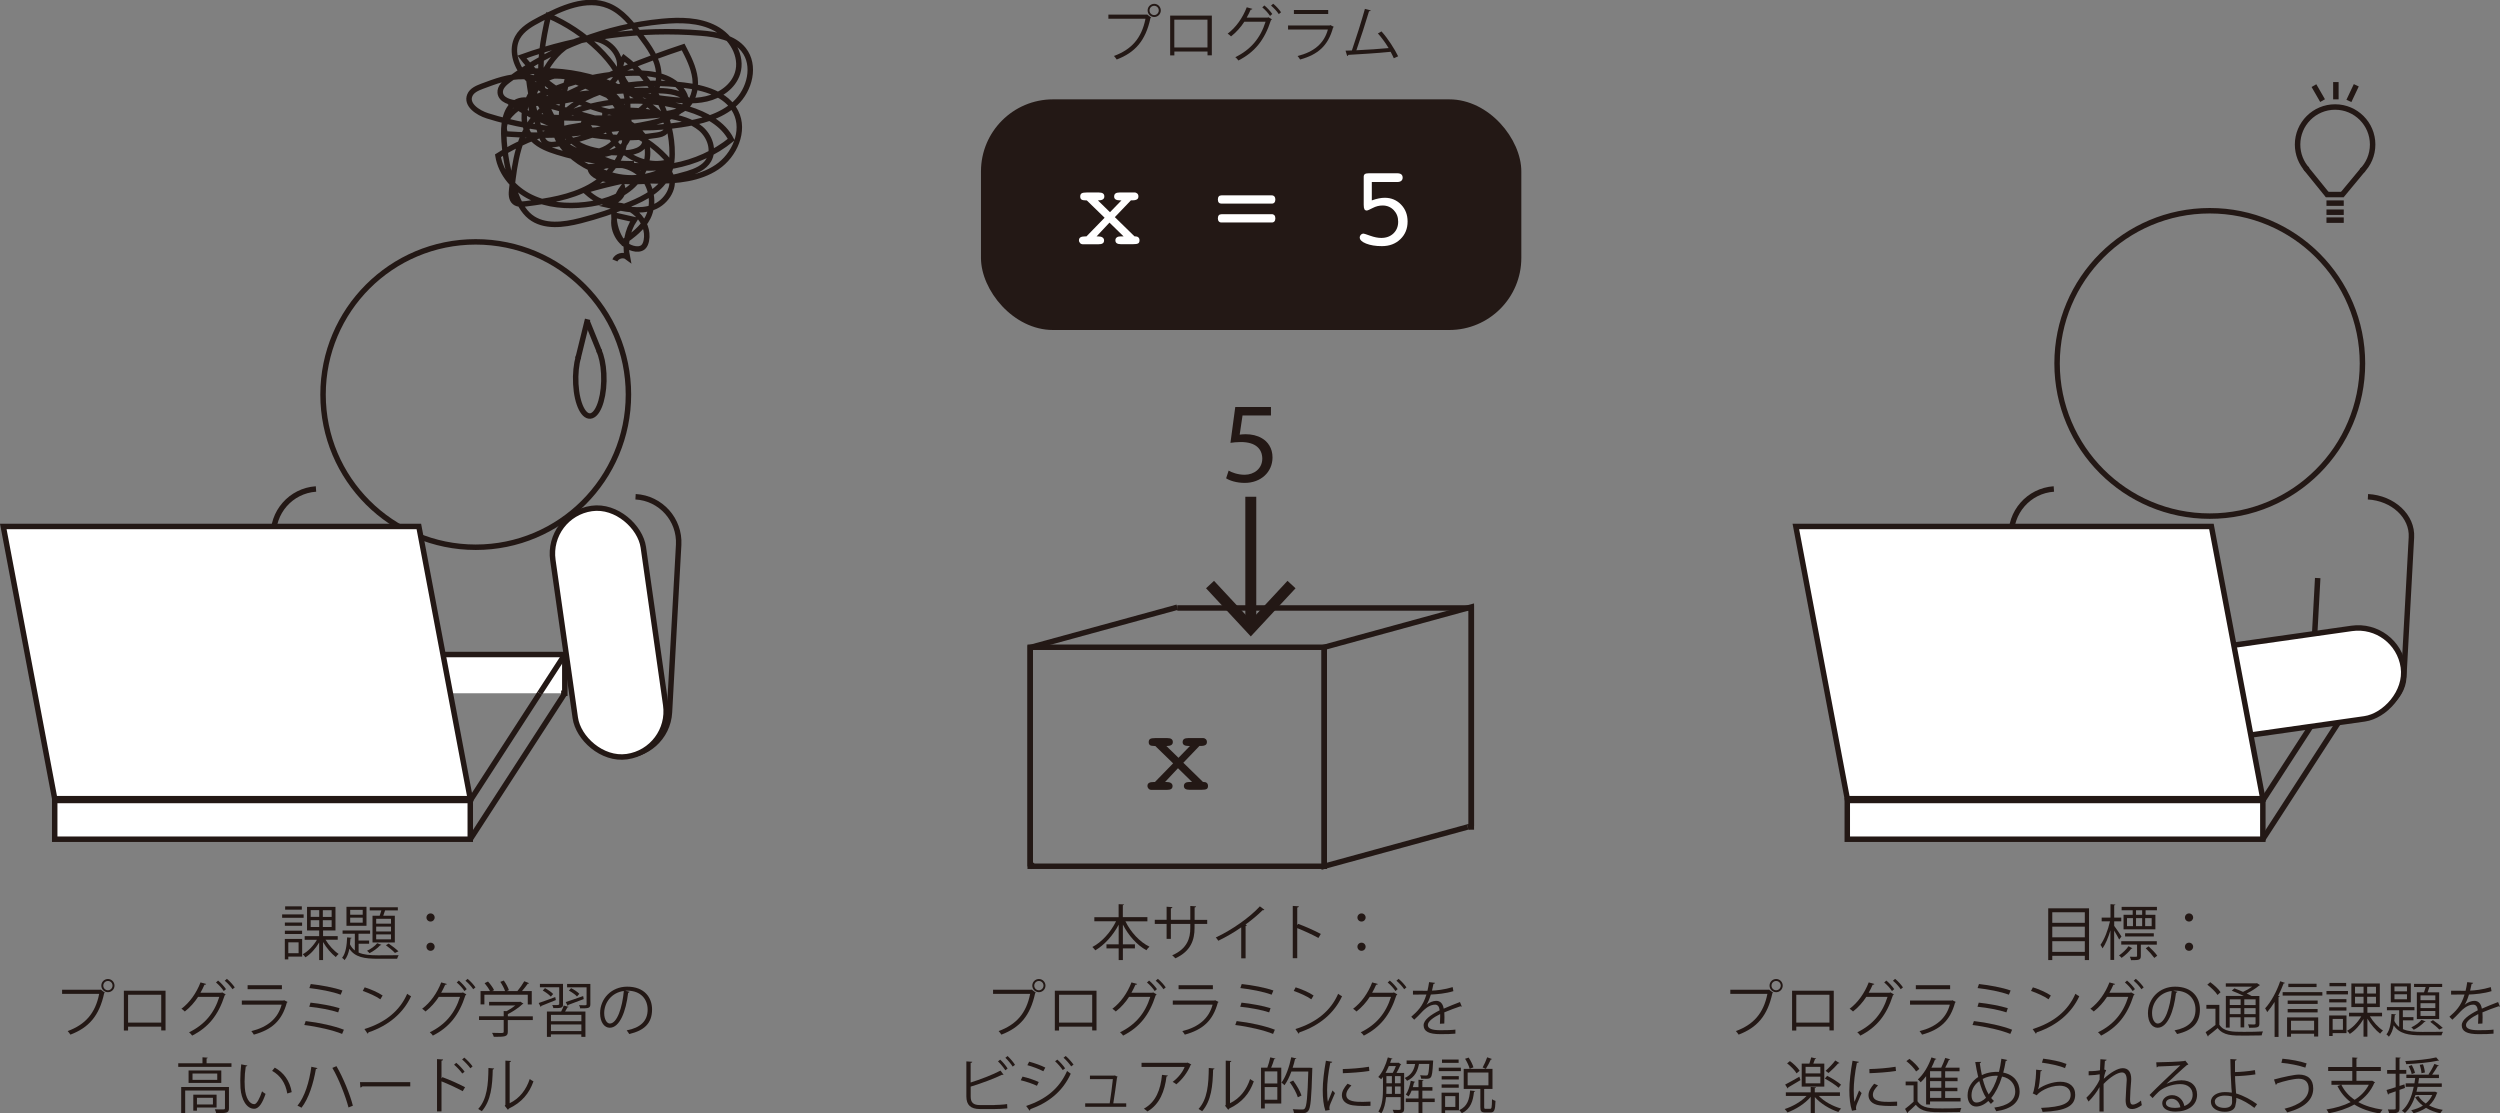 <?xml version="1.0" encoding="UTF-8"?>
<svg id="_レイヤー_2" data-name="レイヤー 2" xmlns="http://www.w3.org/2000/svg" viewBox="0 0 456.97 203.53">
  <rect x="0" y="0" width="456.97" height="203.53" fill="#808080" stroke="none"/>
  <defs>
    <style>
      .cls-1, .cls-2, .cls-3 {
        stroke: #231815;
        stroke-miterlimit: 10;
      }

      .cls-1, .cls-3 {
        fill: none;
      }

      .cls-4 {
        fill: #231815;
      }

      .cls-2, .cls-5 {
        fill: #fff;
      }

      .cls-3 {
        stroke-width: 2px;
      }
    </style>
  </defs>
  <g id="_レイヤー_1-2" data-name="レイヤー 1">
    <g>
      <rect class="cls-4" x="179.31" y="18.16" width="98.77" height="42.16" rx="13.17" ry="13.17"/>
      <g>
        <circle class="cls-1" cx="403.92" cy="66.43" r="27.91"/>
        <path class="cls-1" d="M421.74,31.02c-1.1-1.22-1.77-2.83-1.77-4.6,0-3.79,3.07-6.86,6.86-6.86s6.86,3.07,6.86,6.86c0,1.9-.77,3.61-2.01,4.85"/>
        <path class="cls-1" d="M432.83,90.8h0c4.6.25,8.17,3.58,7.95,7.43l-1.4,25.61c-.21,3.85-4.11,6.77-8.72,6.51h0c-4.6-.25-8.17-3.58-7.95-7.43l.94-17.26"/>
        <path class="cls-1" d="M375.42,89.38h0c-4.6.31-8.08,4.29-7.77,8.89l2.05,30.6c.31,4.6,4.29,8.08,8.89,7.77h0c4.6-.31,8.08-4.29,7.77-8.89l-1.38-20.63"/>
        <rect class="cls-2" x="337.66" y="146.32" width="75.96" height="7.08"/>
        <line class="cls-1" x1="415.31" y1="126.72" x2="419.9" y2="119.64"/>
        <line class="cls-1" x1="413.62" y1="146.32" x2="426.31" y2="126.72"/>
        <line class="cls-1" x1="413.62" y1="153.4" x2="430.9" y2="126.72"/>
        <rect class="cls-2" x="408.26" y="102.27" width="16.7" height="45.82" rx="8.35" ry="8.35" transform="translate(351.32 555.26) rotate(-98.09)"/>
        <polygon class="cls-2" points="413.62 145.99 337.66 145.99 328.26 96.23 404.22 96.23 413.62 145.99"/>
        <line class="cls-1" x1="421.42" y1="30.67" x2="425.51" y2="35.72"/>
        <line class="cls-1" x1="425.13" y1="35.56" x2="428.41" y2="35.56"/>
        <line class="cls-1" x1="425.25" y1="37.13" x2="428.41" y2="37.13"/>
        <line class="cls-1" x1="425.25" y1="38.79" x2="428.41" y2="38.79"/>
        <line class="cls-1" x1="425.25" y1="40.24" x2="428.41" y2="40.24"/>
        <line class="cls-1" x1="430.7" y1="15.59" x2="429.35" y2="18.45"/>
        <line class="cls-1" x1="426.97" y1="15" x2="426.97" y2="18.16"/>
        <line class="cls-1" x1="422.96" y1="15.65" x2="424.54" y2="18.39"/>
        <line class="cls-1" x1="428.02" y1="35.72" x2="432.01" y2="30.91"/>
      </g>
      <g>
        <path class="cls-1" d="M116.17,90.8h0c4.6.25,8.13,4.19,7.88,8.79l-1.68,30.62c-.25,4.6-4.19,8.13-8.79,7.88h0c-4.6-.25-8.13-4.19-7.88-8.79l1.13-20.65"/>
        <path class="cls-1" d="M57.76,89.38h0c-4.6.31-8.08,4.29-7.77,8.89l2.05,30.6c.31,4.6,4.29,8.08,8.89,7.77h0c4.6-.31,8.08-4.29,7.77-8.89l-1.38-20.63"/>
        <rect class="cls-2" x="103.03" y="92.71" width="16.7" height="45.82" rx="8.35" ry="8.35" transform="translate(-15.17 16.83) rotate(-8.09)"/>
        <polyline class="cls-2" points="81.73 126.72 14.86 126.72 14.86 119.64 103.24 119.64 103.24 126.72 102.57 126.72"/>
        <circle class="cls-1" cx="86.96" cy="72.12" r="27.91"/>
        <path class="cls-1" d="M115.89,29.94c-4.74,0-9.49-.73-14.01-2.14-1.6-.5-3.24-1.12-4.43-2.3-3.37-3.33-1.15-9.83,3.3-11.46s9.6.76,12.47,4.52c1.68,2.2,2.71,5.44,1.03,7.64-1.34,1.75-3.81,2.09-6.01,2.25-1.75.13-3.84.1-4.85-1.34-.47-.67-.59-1.52-.66-2.34-.31-3.52.04-7.1,1.03-10.49,2.57,1.11,5.14,2.22,7.71,3.33.77.33,1.59.71,2.03,1.42,1.19,1.94-1.24,4.08-3.35,4.92-2.7,1.08-5.51,1.88-8.37,2.38-.62.11-1.31.2-1.86-.12-.61-.34-.88-1.06-1.09-1.73-1.03-3.28-1.77-6.65-2.19-10.07,3.82-.85,7.97-.8,11.48.93s6.23,5.34,6.19,9.26c-.05,4.05-2.97,7.62-6.52,9.57s-7.65,2.56-11.66,3.08c-.72.09-1.53.15-2.08-.32-.65-.55-.61-1.55-.51-2.39.55-4.89,1.28-10.17,4.72-13.7,1.7-1.74,3.9-2.87,6.09-3.93,6.65-3.21,13.51-5.99,20.52-8.32.95,1.83,1.92,3.7,2.17,5.74s-.37,4.32-2.04,5.51c-1.19.85-2.72,1.03-4.18,1.16-7.07.65-14.19.78-21.28.39-.58-.03-1.2-.08-1.68-.4-1.26-.85-.77-2.79-.14-4.18,1.07-2.38,2.18-4.79,3.93-6.72s4.3-3.32,6.9-3.03,4.98,2.65,4.71,5.24c-.33,3.08-3.76,4.72-6.77,5.44-3.86.93-7.86,1.3-11.82,1.11-1.38-.07-3.13-.56-3.24-1.93-.07-.97.77-1.73,1.56-2.31,8.14-6,17.93-9.74,28-10.7,3.31-.31,6.81-.3,9.75,1.26s5.07,5.06,4.07,8.23c-.77,2.45-3.18,4.09-5.68,4.67s-5.11.28-7.65-.02c-2.14-.25-4.38-.55-6.1-1.84s-2.63-3.93-1.34-5.65c5.1,3.84,8.4,9.99,8.79,16.36.1,1.68,0,3.43-.71,4.96-1.27,2.76-4.22,4.31-7.03,5.47-2.93,1.21-5.95,2.21-9.02,2.99-3.07.78-6.64,1.25-9.13-.71-1.35-1.07-2.12-2.69-2.73-4.3-1.31-3.47-2.04-7.17-2.13-10.88-.06-2.41.56-5.39,2.89-6.04,1.04-.29,2.14,0,3.18.28,5.61,1.54,11.21,3.09,16.82,4.63,1.28.35,2.83,1.01,2.91,2.34.1,1.77-2.34,2.35-4.11,2.29-2.3-.07-4.66-.16-6.81-.99-4.25-1.65-6.97-6.04-7.77-10.54s.03-9.1,1.05-13.55c3.37,1.45,6.47,3.52,9.11,6.07,2.45,2.37,4.54,5.27,5.2,8.61s-.36,7.16-3.12,9.16-7.25,1.47-8.94-1.49c-.58-1.02-.8-2.3-.31-3.37.31-.67.85-1.19,1.42-1.66,5.77-4.8,13.96-5.52,21.41-4.62,3.69.45,7.82,1.58,9.48,4.9,1.74,3.47-.22,7.92-3.44,10.08s-7.31,2.55-11.19,2.52c-6.45-.05-13.62-1.5-17.35-6.76-.86-1.21-1.48-2.88-.69-4.13.47-.74,1.31-1.13,2.13-1.45,6.92-2.74,14.78-3.03,21.88-.81,3.15.98,6.35,2.65,7.83,5.6-6.06,4.93-14.68,6.51-22.09,4.05s-13.38-8.87-15.3-16.44c8.67-.93,17.67,1.89,24.25,7.6.99.86,1.98,2.37,1.09,3.34-.38.41-.97.54-1.52.63-8.95,1.45-18.42-.52-26.05-5.43,8.63-2.02,17.52-2.93,26.38-2.7,1.96.05,4.18.29,5.35,1.85-1.26,2.51-4.26,3.54-7.01,4.13-9.78,2.1-20.11,1.62-29.66-1.38-1.78-.56-3.94-2.02-3.23-3.75.36-.89,1.35-1.31,2.24-1.65,2.44-.92,4.95-1.86,7.56-1.78s5.35,1.42,6.29,3.85c-2.23-1.09-4.52-2.22-6.14-4.1s-2.41-4.7-1.23-6.88c.87-1.59,2.56-2.52,4.17-3.36,3.87-2.03,8.39-4.09,12.44-2.45,2.53,1.03,4.28,3.31,5.92,5.5,1.52,2.03,3.09,4.2,3.28,6.73.41,5.25-5.17,8.96-10.28,10.23-5.76,1.43-11.78,1.35-17.7.97-.99-1.92.99-4.01,2.83-5.14,6.18-3.79,13.4-5.88,20.65-5.99,3.4-.05,7.32.64,9.03,3.58.34.59.58,1.3.39,1.96-.32,1.08-1.58,1.53-2.69,1.75-10.02,2-21-2.13-27.22-10.23,10.43-3.76,21.66-5.25,32.71-4.36,2.87.23,6.02.79,7.81,3.04,2.25,2.85,1.14,7.32-1.52,9.79s-6.39,3.38-9.99,3.92c-4.46.67-9.09.9-13.4-.41,2.77-1.21,6.25.83,7.1,3.73s-.52,6.14-2.82,8.11-5.35,2.84-8.36,3.18c-3.34.37-6.84.11-9.87-1.35s-5.52-4.27-6.05-7.59c4.54-2.88,9.71-4.78,15.04-5.53.5-.07,1.05-.12,1.47.18s.45,1.07-.03,1.22c-.71-.35-1.08-1.27-.8-2.01,5.92-.02,11.8,2.69,15.63,7.22-5.5,1.77-12.01-3.17-11.77-8.95,3.77-.92,7.73-.27,11.53.52,2.12.44,4.32.97,5.98,2.37s2.56,3.93,1.46,5.8c-.79,1.35-2.37,2-3.86,2.46-4.81,1.47-9.96,1.83-14.93,1.02-1.34-.22-3-.95-2.86-2.3,4.65-.43,9.35-.3,13.97.36-3.83,2.21-8.83,2.24-12.69.08,2.48-1.4,5.85-.97,7.91.99s2.64,5.31,1.36,7.86c-.98,1.94-2.82,3.28-4.59,4.54-2.15-2.86-2.17-7.14-.04-10.01.4,1.5-1.32,2.88-2.88,2.76s-2.84-1.19-4.02-2.21c5.08-1.5,10.28-2.56,15.54-3.18,1.3,2.3-.58,5.34-3.06,6.24s-5.22.32-7.79-.28c3.52-.81,7.25,2.81,6.55,6.36-.09.44-.24.88-.57,1.18-.49.43-1.24.42-1.88.24-2.47-.69-4.06-3.61-3.29-6.06,1.19.27,2.38.54,3.57.81-1.31,1.99-1.79,4.51-1.31,6.84-.72-.55-1.92-.22-2.27.61"/>
        <polygon class="cls-2" points="85.96 145.99 10 145.99 .6 96.23 76.56 96.23 85.96 145.99"/>
        <rect class="cls-2" x="10" y="146.32" width="75.96" height="7.08"/>
        <line class="cls-1" x1="98.65" y1="126.72" x2="103.24" y2="119.64"/>
        <line class="cls-1" x1="85.96" y1="146.32" x2="98.65" y2="126.72"/>
        <line class="cls-1" x1="85.96" y1="153.4" x2="103.24" y2="126.72"/>
        <g>
          <path class="cls-1" d="M109.46,64.01c.47,1.04.81,2.53.9,4.27.2,3.72-.78,7.17-2.19,7.7s-2.72-2.06-2.92-5.78c-.1-1.86.09-3.65.49-5.05"/>
          <line class="cls-1" x1="109.59" y1="64.31" x2="107.32" y2="58.73"/>
          <line class="cls-1" x1="107.41" y1="58.36" x2="105.64" y2="65.56"/>
        </g>
      </g>
      <g>
        <path class="cls-4" d="M55.5,167.14v.62h-3.93v-.62h3.93ZM55.23,171.62v3.23h-2.53v.52h-.64v-3.75h3.17ZM55.22,168.63v.6h-3.15v-.6h3.15ZM52.07,170.73v-.61h3.15v.61h-3.15ZM55.17,165.67v.61h-3.05v-.61h3.05ZM54.58,172.25h-1.88v1.98h1.88v-1.98ZM61.73,171.77h-2.23c.61,1.02,1.56,2.07,2.4,2.6-.15.13-.4.39-.52.57-.8-.61-1.72-1.68-2.33-2.75v3.3h-.71v-3.22c-.65,1.12-1.58,2.15-2.51,2.72-.11-.18-.34-.43-.5-.57.98-.51,1.98-1.56,2.6-2.64h-2.24v-.67h2.65v-1.03h-2.22v-4.31h5.2v4.31h-2.27v1.03h2.68v.67ZM56.79,166.36v1.23h1.56v-1.23h-1.56ZM56.79,168.2v1.24h1.56v-1.24h-1.56ZM60.62,167.6v-1.23h-1.61v1.23h1.61ZM60.62,169.44v-1.24h-1.61v1.24h1.61Z"/>
        <path class="cls-4" d="M65.55,172.5v1.61c.92.42,2.12.5,3.56.51.46,0,3.16,0,3.76-.02-.11.17-.23.45-.28.65h-3.49c-2.49,0-4.21-.27-5.24-1.83-.15.79-.42,1.55-.88,2.08-.1-.13-.3-.33-.45-.42.68-.82.87-2.38.92-3.74l.82.08c-.01.08-.08.13-.21.14-.02.33-.04.68-.09,1.05.23.47.53.84.89,1.12v-3.06h-2.24v-.59h5.03v.59h-2.12v1.25h1.94v.58h-1.94ZM66.99,165.75v3.47h-3.66v-3.47h3.66ZM66.3,167.2v-.89h-2.29v.89h2.29ZM66.3,168.65v-.91h-2.29v.91h2.29ZM69.71,172.7c-.04.08-.13.1-.22.09-.47.53-1.25,1.09-1.95,1.44-.1-.12-.31-.33-.45-.44.65-.3,1.42-.83,1.86-1.38l.76.29ZM68.08,167.39h1.32c.1-.3.22-.66.31-.98h-2.13v-.57h5.14v.57h-2.33c-.09.3-.21.66-.34.98h2.12v4.88h-4.08v-4.88ZM71.47,168.83v-.88h-2.71v.88h2.71ZM71.47,170.26v-.89h-2.71v.89h2.71ZM71.47,171.7v-.9h-2.71v.9h2.71ZM72.19,174.19c-.38-.42-1.06-.98-1.65-1.41l.5-.31c.64.44,1.36.99,1.79,1.42l-.64.3Z"/>
        <path class="cls-4" d="M79.45,167.71c0,.41-.33.74-.75.74s-.75-.33-.75-.74.33-.75.75-.75c.44,0,.75.35.75.75ZM79.45,173.05c0,.42-.33.75-.75.75s-.75-.33-.75-.75.33-.74.75-.74c.44,0,.75.35.75.74Z"/>
        <path class="cls-4" d="M11.35,180.91h7l.07-.03.75.57s-.07.08-.13.1c-.89,4.14-2.81,6.29-6.17,7.57-.12-.2-.34-.48-.5-.65,3.2-1.18,5.05-3.22,5.76-6.8h-6.78v-.76ZM19.73,178.95c.66,0,1.2.54,1.2,1.21s-.54,1.2-1.2,1.2-1.21-.54-1.21-1.2c0-.69.56-1.21,1.21-1.21ZM20.57,180.16c0-.47-.37-.85-.84-.85s-.85.37-.85.85.38.85.85.85.84-.41.84-.85Z"/>
        <path class="cls-4" d="M30.26,181.09v7.26h-.79v-.69h-6.06v.71h-.77v-7.28h7.62ZM29.47,186.92v-5.09h-6.06v5.09h6.06Z"/>
        <path class="cls-4" d="M41.24,181.77c-.04.07-.1.12-.17.17-1.17,3.64-2.97,5.84-5.95,7.36-.12-.19-.34-.44-.56-.61,2.83-1.38,4.6-3.49,5.53-6.48h-3.88c-.64.99-1.45,1.91-2.43,2.68-.14-.15-.41-.36-.62-.5,1.5-1.12,2.74-2.86,3.49-4.82l1.03.29c-.03.11-.17.15-.31.14-.22.5-.47,1.02-.73,1.46h3.83l.13-.07.63.36ZM39.87,179.24c.52.42,1.12,1.09,1.44,1.56l-.41.35c-.33-.51-.92-1.16-1.42-1.56l.38-.35ZM41.47,178.92c.52.42,1.12,1.08,1.44,1.56l-.41.34c-.33-.5-.9-1.13-1.42-1.55l.39-.35Z"/>
        <path class="cls-4" d="M52.57,183.16s-.08.09-.14.11c-.9,3.32-2.74,4.94-6.03,5.85-.1-.2-.31-.47-.46-.64,2.99-.75,4.85-2.29,5.54-4.84h-7.28v-.75h7.61l.11-.07.65.33ZM51.53,180.81h-6.27v-.73h6.27v.73Z"/>
        <path class="cls-4" d="M55.88,186.64c2.42.27,5.25.9,6.98,1.58l-.33.77c-1.56-.65-4.49-1.34-6.91-1.63l.26-.73ZM56.76,183.27c1.75.18,3.95.59,5.31,1.01l-.25.77c-1.29-.44-3.51-.86-5.29-1.03l.23-.75ZM56.8,179.87c1.87.2,4.27.64,5.79,1.18l-.32.77c-1.52-.57-3.85-1-5.72-1.21l.25-.74Z"/>
        <path class="cls-4" d="M66.66,180.47c1.14.36,2.46.93,3.28,1.5l-.42.69c-.79-.56-2.09-1.14-3.21-1.53l.35-.66ZM66.61,188.1c3.91-1.21,6.5-3.4,7.82-6.45.23.19.48.33.71.45-1.38,3.01-4.06,5.36-7.79,6.6-.01.1-.08.21-.15.25l-.59-.86Z"/>
        <path class="cls-4" d="M85.24,181.77c-.04.07-.1.12-.17.17-1.17,3.64-2.97,5.84-5.95,7.36-.12-.19-.34-.44-.56-.61,2.83-1.38,4.6-3.49,5.53-6.48h-3.88c-.64.99-1.45,1.91-2.43,2.68-.14-.15-.41-.36-.62-.5,1.5-1.12,2.74-2.86,3.49-4.82l1.03.29c-.03.11-.17.15-.31.14-.22.5-.47,1.02-.73,1.46h3.83l.13-.07.63.36ZM83.87,179.24c.52.42,1.12,1.09,1.44,1.56l-.41.35c-.33-.51-.92-1.16-1.42-1.56l.38-.35ZM85.47,178.92c.52.42,1.12,1.08,1.44,1.56l-.41.34c-.33-.5-.9-1.13-1.42-1.55l.39-.35Z"/>
        <path class="cls-4" d="M97.39,185.77v.69h-4.57v2.13c0,.92-.53.93-2.56.93-.05-.21-.2-.52-.32-.73.56.02,1.06.03,1.41.03.64,0,.72,0,.72-.24v-2.13h-4.51v-.69h4.51v-.96l.52.03c.56-.29,1.14-.67,1.6-1.04h-4.79v-.66h5.57l.13-.04.57.36c-.03.05-.1.09-.17.1-.65.62-1.69,1.33-2.67,1.82v.4h4.57ZM88.54,181.82v1.77h-.7v-2.44h1.72c-.21-.43-.62-1.01-.98-1.44l.62-.3c.44.48.91,1.13,1.11,1.57l-.32.17h2.33c-.17-.5-.53-1.18-.87-1.68l.64-.24c.4.55.79,1.29.93,1.76l-.38.17h1.93c.43-.51.97-1.28,1.26-1.8.69.25.78.31.87.36-.03.07-.12.1-.23.09-.28.4-.67.91-1.06,1.35h1.79v2.44h-.73v-1.77h-7.93Z"/>
        <path class="cls-4" d="M98.46,183.34c.77-.25,1.9-.67,3.03-1.09l.11.55c-.99.41-1.99.81-2.66,1.07,0,.09-.04.14-.11.18l-.36-.7ZM102.92,183.56c0,.71-.36.71-1.77.71-.03-.17-.12-.4-.21-.56.26,0,.51.01.7.01q.58,0,.58-.18v-3.08h-3.53v-.62h4.22v3.71ZM100.68,182.17c-.3-.34-.92-.81-1.47-1.11l.41-.44c.54.29,1.18.73,1.49,1.07l-.42.48ZM102.57,184.9c.19-.35.38-.79.48-1.1l.88.24c-.02.07-.1.11-.22.1-.11.22-.26.51-.42.76h3.72v4.63h-.75v-.45h-5.56v.45h-.73v-4.63h2.59ZM106.27,186.66v-1.16h-5.56v1.16h5.56ZM100.71,188.47h5.56v-1.21h-5.56v1.21ZM106.7,182.62c-1.03.4-2.11.8-2.82,1.06,0,.09-.05.14-.11.18l-.36-.69c.8-.26,2-.68,3.18-1.1l.11.56ZM107.91,179.85v3.72c0,.73-.38.75-1.85.75-.02-.18-.13-.43-.22-.59.32.01.63.02.85.02.46,0,.53-.01.53-.19v-3.09h-3.56v-.62h4.26ZM104.38,180.62c.54.26,1.19.69,1.51,1.03l-.42.5c-.3-.35-.95-.79-1.48-1.08l.4-.45Z"/>
        <path class="cls-4" d="M115.09,181.28c-.04.1-.13.18-.27.18-.4,3.42-1.54,6.4-3.37,6.4-.92,0-1.76-.92-1.76-2.66,0-2.64,2.06-4.85,4.95-4.85,3.18,0,4.55,2.01,4.55,4.16,0,2.62-1.52,3.88-4.18,4.5-.1-.18-.29-.47-.46-.67,2.53-.48,3.83-1.72,3.83-3.79,0-1.82-1.17-3.47-3.74-3.47-.11,0-.23.01-.33.02l.78.19ZM114.04,181.14c-2.22.27-3.6,2.11-3.6,4.04,0,1.18.51,1.91,1.03,1.91,1.33,0,2.29-2.94,2.56-5.95Z"/>
        <path class="cls-4" d="M37.77,194.35h4.54v.66h-9.73v-.66h4.43v-1.09l.97.07c-.01.08-.07.13-.22.15v.87ZM41.85,198.69v3.88c0,.43-.1.66-.44.78-.34.12-.95.12-1.9.12-.03-.21-.14-.5-.24-.7.45.01.86.02,1.16.02.63,0,.69,0,.69-.23v-3.22h-7.27v4.16h-.73v-4.81h8.74ZM34.47,195.67h5.98v2.28h-5.98v-2.28ZM39.71,197.39v-1.16h-4.52v1.16h4.52ZM39.59,202.44h-3.59v.58h-.67v-2.93h4.26v2.34ZM38.92,200.66h-2.92v1.22h2.92v-1.22Z"/>
        <path class="cls-4" d="M45.22,194.76c-.02.1-.14.17-.3.18-.13.83-.21,1.82-.21,2.74,0,.41.02.8.04,1.16.13,1.87.89,3,1.74,2.99.44,0,1.01-1.12,1.41-2.35.15.15.45.36.64.47-.51,1.49-1.14,2.7-2.06,2.72-1.4.02-2.37-1.67-2.52-3.78-.03-.42-.04-.88-.04-1.38,0-.97.06-2.02.17-2.96l1.13.22ZM52.51,199.88c-.31-1.92-1.29-3.31-2.77-4.14l.48-.59c1.61.86,2.78,2.44,3.1,4.48l-.81.25Z"/>
        <path class="cls-4" d="M58.03,195.23c-.03.1-.12.15-.29.18-.45,2.61-1.3,5.39-2.63,7.07-.21-.14-.52-.28-.74-.37,1.32-1.61,2.16-4.3,2.54-7.12l1.11.24ZM61.5,194.88c1.21,2.05,2.52,5.27,3,7.23l-.8.32c-.5-1.94-1.77-5.24-2.95-7.23l.75-.32Z"/>
        <path class="cls-4" d="M65.8,197.8h9.19v.78h-8.77c-.07.11-.21.19-.35.21l-.07-.99Z"/>
        <path class="cls-4" d="M84.56,199.45c-1.12-.61-2.66-1.32-3.86-1.79v5.49h-.82v-9.56l1.11.07c-.01.12-.1.2-.29.23v3.24l.17-.24c1.29.47,2.99,1.23,4.14,1.84l-.44.74ZM83.4,194.27c.51.42,1.17,1.11,1.52,1.62l-.42.34c-.33-.47-1-1.21-1.5-1.61l.4-.35ZM84.87,193.32c.52.43,1.18,1.12,1.51,1.61l-.4.34c-.34-.47-1.01-1.2-1.51-1.61l.4-.34Z"/>
        <path class="cls-4" d="M90.32,195.31c-.01.1-.11.17-.25.19-.07,2.96-.31,5.66-2,7.62-.18-.13-.44-.3-.66-.42,1.64-1.78,1.84-4.53,1.87-7.49l1.04.1ZM93.17,201.65c1.84-.89,3.03-2.5,3.66-4.42.17.14.49.33.68.43-.78,2.22-2.15,3.86-4.49,4.97-.03.09-.11.18-.19.22l-.57-.73.12-.17v-8.08l1.02.06c-.01.1-.09.19-.24.21v7.5Z"/>
      </g>
      <g>
        <path class="cls-4" d="M202.6,2.67h7l.07-.03.75.57s-.07.08-.13.1c-.89,4.14-2.81,6.29-6.17,7.57-.12-.2-.34-.48-.5-.65,3.2-1.18,5.05-3.22,5.76-6.8h-6.78v-.76ZM210.98.7c.66,0,1.2.54,1.2,1.21s-.54,1.2-1.2,1.2-1.21-.54-1.21-1.2c0-.69.56-1.21,1.21-1.21ZM211.81,1.91c0-.47-.37-.85-.84-.85s-.85.37-.85.85.38.85.85.85.84-.41.84-.85Z"/>
        <path class="cls-4" d="M221.51,2.85v7.26h-.79v-.69h-6.06v.71h-.77V2.85h7.62ZM220.71,8.68V3.59h-6.06v5.09h6.06Z"/>
        <path class="cls-4" d="M232.48,3.53c-.04.07-.1.12-.17.17-1.17,3.64-2.97,5.84-5.95,7.36-.12-.19-.34-.44-.56-.61,2.83-1.38,4.6-3.49,5.53-6.48h-3.88c-.64.99-1.45,1.91-2.43,2.68-.14-.15-.41-.36-.62-.5,1.5-1.12,2.74-2.86,3.49-4.82l1.03.29c-.03.11-.17.15-.31.14-.22.5-.47,1.02-.73,1.46h3.83l.13-.07.63.36ZM231.12,1c.52.42,1.12,1.09,1.44,1.56l-.41.35c-.33-.51-.92-1.16-1.42-1.56l.38-.35ZM232.72.68c.52.42,1.12,1.08,1.44,1.56l-.41.34c-.33-.5-.9-1.13-1.42-1.55l.39-.35Z"/>
        <path class="cls-4" d="M243.81,4.92s-.08.09-.14.11c-.9,3.32-2.74,4.94-6.03,5.85-.1-.2-.31-.47-.46-.64,2.99-.75,4.85-2.29,5.54-4.84h-7.28v-.75h7.61l.11-.07.65.33ZM242.78,2.56h-6.27v-.73h6.27v.73Z"/>
        <path class="cls-4" d="M254.77,10.64c-.17-.37-.36-.77-.58-1.17-2.29.24-6.05.47-7.73.56-.03.11-.11.2-.21.22l-.3-.99c.33-.01.73-.02,1.16-.04.73-2.11,1.77-5.4,2.38-7.6l1.07.29c-.04.1-.15.15-.32.15-.6,2.02-1.55,4.97-2.31,7.13,1.83-.08,4.43-.26,5.89-.4-.57-.95-1.3-1.95-1.96-2.68l.66-.37c1.16,1.27,2.48,3.36,3.04,4.55l-.77.35Z"/>
      </g>
      <g>
        <path class="cls-4" d="M374.39,166.03h7.46v9.46h-.77v-.78h-5.95v.78h-.74v-9.46ZM381.08,166.75h-5.95v1.93h5.95v-1.93ZM381.08,169.38h-5.95v1.95h5.95v-1.95ZM375.13,173.99h5.95v-1.95h-5.95v1.95Z"/>
        <path class="cls-4" d="M386.44,169.22c.31.41,1.16,1.65,1.34,1.96l-.42.56c-.17-.36-.58-1.08-.92-1.64v5.37h-.68v-5.42c-.38,1.29-.9,2.54-1.44,3.3-.09-.2-.26-.47-.38-.64.69-.93,1.4-2.74,1.74-4.3h-1.52v-.69h1.61v-2.45l.9.07c-.01.07-.08.12-.22.14v2.24h1.29v.69h-1.29v.81ZM389.76,173.33c-.02.08-.1.09-.19.08-.38.53-1.09,1.21-1.77,1.68-.11-.14-.31-.34-.47-.45.67-.44,1.36-1.12,1.74-1.69l.69.38ZM394.24,172.67h-2.92v2.07c0,.73-.33.77-1.79.77-.03-.2-.13-.44-.23-.63.29,0,.54.01.74.01.59,0,.59-.01.59-.17v-2.06h-2.89v-.62h6.5v.62ZM389.83,167.22v-.83h-2.02v-.63h6.45v.63h-2.07v.83h1.79v2.65h-5.82v-2.65h1.67ZM393.69,171.17h-5.25v-.58h5.25v.58ZM388.79,167.82v1.46h1.09v-1.46h-1.09ZM391.56,167.22v-.83h-1.12v.83h1.12ZM391.56,167.82h-1.12v1.46h1.12v-1.46ZM393.3,169.28v-1.46h-1.19v1.46h1.19ZM393.78,175.09c-.33-.46-1-1.22-1.56-1.75l.52-.36c.57.53,1.26,1.23,1.58,1.71l-.54.41Z"/>
        <path class="cls-4" d="M400.88,167.71c0,.41-.33.74-.75.74s-.75-.33-.75-.74.33-.75.75-.75c.44,0,.75.35.75.75ZM400.88,173.05c0,.42-.33.75-.75.75s-.75-.33-.75-.75.33-.74.75-.74c.44,0,.75.35.75.74Z"/>
        <path class="cls-4" d="M316.28,180.91h7l.07-.03.75.57s-.07.08-.13.1c-.89,4.14-2.81,6.29-6.17,7.57-.12-.2-.34-.48-.5-.65,3.2-1.18,5.05-3.22,5.76-6.8h-6.78v-.76ZM324.66,178.95c.66,0,1.2.54,1.2,1.21s-.54,1.2-1.2,1.2-1.21-.54-1.21-1.2c0-.69.56-1.21,1.21-1.21ZM325.5,180.16c0-.47-.37-.85-.84-.85s-.85.37-.85.85.38.85.85.85.84-.41.84-.85Z"/>
        <path class="cls-4" d="M335.19,181.09v7.26h-.79v-.69h-6.06v.71h-.77v-7.28h7.62ZM334.4,186.92v-5.09h-6.06v5.09h6.06Z"/>
        <path class="cls-4" d="M346.17,181.77c-.04.07-.1.12-.17.17-1.17,3.64-2.97,5.84-5.95,7.36-.12-.19-.34-.44-.56-.61,2.83-1.38,4.6-3.49,5.53-6.48h-3.88c-.64.99-1.45,1.91-2.43,2.68-.14-.15-.41-.36-.62-.5,1.5-1.12,2.74-2.86,3.49-4.82l1.03.29c-.03.11-.17.15-.31.14-.22.5-.47,1.02-.73,1.46h3.83l.13-.07.63.36ZM344.8,179.24c.52.42,1.12,1.09,1.44,1.56l-.41.35c-.33-.51-.92-1.16-1.42-1.56l.38-.35ZM346.4,178.92c.52.42,1.12,1.08,1.44,1.56l-.41.34c-.33-.5-.9-1.13-1.42-1.55l.39-.35Z"/>
        <path class="cls-4" d="M357.5,183.16s-.08.09-.14.11c-.9,3.32-2.74,4.94-6.03,5.85-.1-.2-.31-.47-.46-.64,2.99-.75,4.85-2.29,5.54-4.84h-7.28v-.75h7.61l.11-.07.65.33ZM356.46,180.81h-6.27v-.73h6.27v.73Z"/>
        <path class="cls-4" d="M360.81,186.64c2.42.27,5.25.9,6.98,1.58l-.33.77c-1.56-.65-4.49-1.34-6.91-1.63l.26-.73ZM361.69,183.27c1.75.18,3.95.59,5.31,1.01l-.25.77c-1.29-.44-3.51-.86-5.29-1.03l.23-.75ZM361.73,179.87c1.87.2,4.27.64,5.79,1.18l-.32.77c-1.52-.57-3.85-1-5.72-1.21l.25-.74Z"/>
        <path class="cls-4" d="M371.59,180.47c1.14.36,2.46.93,3.28,1.5l-.42.69c-.79-.56-2.09-1.14-3.21-1.53l.35-.66ZM371.54,188.1c3.91-1.21,6.5-3.4,7.82-6.45.23.19.48.33.71.45-1.38,3.01-4.06,5.36-7.79,6.6-.01.1-.08.21-.15.25l-.59-.86Z"/>
        <path class="cls-4" d="M390.17,181.77c-.04.07-.1.12-.17.17-1.17,3.64-2.97,5.84-5.95,7.36-.12-.19-.34-.44-.56-.61,2.83-1.38,4.6-3.49,5.53-6.48h-3.88c-.64.99-1.45,1.91-2.43,2.68-.14-.15-.41-.36-.62-.5,1.5-1.12,2.74-2.86,3.49-4.82l1.03.29c-.03.11-.17.15-.31.14-.22.5-.47,1.02-.73,1.46h3.83l.13-.07.63.36ZM388.8,179.24c.52.42,1.12,1.09,1.44,1.56l-.41.35c-.33-.51-.92-1.16-1.42-1.56l.38-.35ZM390.4,178.92c.52.42,1.12,1.08,1.44,1.56l-.41.34c-.33-.5-.9-1.13-1.42-1.55l.39-.35Z"/>
        <path class="cls-4" d="M398.02,181.28c-.04.1-.13.18-.27.18-.4,3.42-1.54,6.4-3.37,6.4-.92,0-1.76-.92-1.76-2.66,0-2.64,2.06-4.85,4.95-4.85,3.18,0,4.55,2.01,4.55,4.16,0,2.62-1.52,3.88-4.18,4.5-.1-.18-.29-.47-.46-.67,2.53-.48,3.83-1.72,3.83-3.79,0-1.82-1.17-3.47-3.74-3.47-.11,0-.23.01-.33.02l.78.19ZM396.97,181.14c-2.22.27-3.6,2.11-3.6,4.04,0,1.18.51,1.91,1.03,1.91,1.33,0,2.29-2.94,2.56-5.95Z"/>
        <path class="cls-4" d="M405.67,183.68v3.62c.85,1.31,2.41,1.31,4.5,1.31,1.2,0,2.61-.02,3.47-.08-.09.17-.2.51-.24.73-.75.02-1.94.04-3.04.04-2.41,0-3.92,0-5-1.38-.58.51-1.19.99-1.68,1.36,0,.1-.02.14-.1.18l-.42-.79c.54-.35,1.21-.84,1.8-1.32v-2.97h-1.66v-.7h2.38ZM404,179.53c.71.51,1.54,1.26,1.89,1.83l-.55.51c-.35-.56-1.16-1.35-1.87-1.88l.53-.45ZM410.19,182.07c-.69-.34-1.54-.71-2.25-.98l.48-.43c.48.18,1.04.4,1.58.64.58-.26,1.2-.61,1.67-.95h-4.82v-.61h5.58l.12-.03.56.36s-.11.08-.18.09c-.56.48-1.41,1.03-2.26,1.44.34.15.65.32.9.46h1.42v5.01c0,.73-.23.8-1.87.8-.03-.2-.12-.45-.21-.63.32.01.63.02.85.02.47,0,.53,0,.53-.2v-1.12h-2.07v1.86h-.67v-1.86h-1.99v1.9h-.7v-5.79h3.32ZM409.56,182.66h-1.99v1.04h1.99v-1.04ZM407.57,185.37h1.99v-1.09h-1.99v1.09ZM412.3,183.71v-1.04h-2.07v1.04h2.07ZM410.23,185.37h2.07v-1.09h-2.07v1.09Z"/>
        <path class="cls-4" d="M415.76,183.16c-.42.69-.88,1.31-1.34,1.84-.08-.18-.26-.52-.38-.69,1.06-1.14,2.11-3.05,2.75-4.95l.88.3c-.04.08-.12.11-.25.1-.29.77-.63,1.54-1.01,2.28l.3.08c-.02.07-.08.12-.22.13v7.29h-.72v-6.37ZM417.24,181.35h7.26v.63h-7.26v-.63ZM418.05,189.5v-3.53h5.69v3.5h-.75v-.52h-4.22v.55h-.71ZM423.64,182.89v.62h-5.48v-.62h5.48ZM418.16,185.05v-.62h5.47v.62h-5.47ZM423.44,179.81v.62h-5.16v-.62h5.16ZM422.99,186.58h-4.22v1.75h4.22v-1.75Z"/>
        <path class="cls-4" d="M429.18,181.14v.62h-3.93v-.62h3.93ZM428.91,185.62v3.23h-2.53v.52h-.64v-3.75h3.17ZM428.9,182.63v.6h-3.15v-.6h3.15ZM425.75,184.73v-.61h3.15v.61h-3.15ZM428.85,179.67v.61h-3.05v-.61h3.05ZM428.26,186.25h-1.88v1.98h1.88v-1.98ZM435.41,185.77h-2.23c.61,1.02,1.56,2.07,2.4,2.6-.15.13-.4.39-.52.57-.8-.61-1.72-1.68-2.33-2.75v3.3h-.71v-3.22c-.65,1.12-1.58,2.15-2.51,2.72-.11-.18-.34-.43-.5-.57.98-.51,1.98-1.56,2.6-2.64h-2.24v-.67h2.65v-1.03h-2.22v-4.31h5.2v4.31h-2.27v1.03h2.68v.67ZM430.47,180.36v1.23h1.56v-1.23h-1.56ZM430.47,182.2v1.24h1.56v-1.24h-1.56ZM434.3,181.6v-1.23h-1.61v1.23h1.61ZM434.3,183.44v-1.24h-1.61v1.24h1.61Z"/>
        <path class="cls-4" d="M439.23,186.5v1.61c.92.42,2.12.5,3.56.51.46,0,3.16,0,3.76-.02-.11.17-.23.45-.28.65h-3.49c-2.49,0-4.21-.27-5.24-1.83-.15.79-.42,1.55-.88,2.08-.1-.13-.3-.33-.45-.42.68-.82.87-2.38.92-3.74l.82.08c-.01.08-.08.13-.21.14-.02.33-.04.68-.09,1.05.23.47.53.84.89,1.12v-3.06h-2.24v-.59h5.03v.59h-2.12v1.25h1.94v.58h-1.94ZM440.67,179.75v3.47h-3.66v-3.47h3.66ZM439.97,181.2v-.89h-2.29v.89h2.29ZM439.97,182.65v-.91h-2.29v.91h2.29ZM443.38,186.7c-.04.08-.13.1-.22.09-.47.53-1.25,1.09-1.95,1.44-.1-.12-.31-.33-.45-.44.65-.3,1.42-.83,1.86-1.38l.76.29ZM441.76,181.39h1.32c.1-.3.22-.66.31-.98h-2.13v-.57h5.14v.57h-2.33c-.09.3-.21.66-.34.98h2.12v4.88h-4.08v-4.88ZM445.15,182.83v-.88h-2.71v.88h2.71ZM445.15,184.26v-.89h-2.71v.89h2.71ZM445.15,185.7v-.9h-2.71v.9h2.71ZM445.87,188.19c-.38-.42-1.06-.98-1.65-1.41l.5-.31c.64.44,1.36.99,1.79,1.42l-.64.3Z"/>
        <path class="cls-4" d="M456.97,183.98s-.04.02-.07.02c-.07,0-.12-.03-.17-.07-.84.28-2.06.73-2.97,1.12.02.25.03.54.03.86,0,.35-.01.75-.03,1.18l-.8.04c.03-.4.05-.9.05-1.33,0-.17,0-.32-.01-.44-1.24.61-2.25,1.34-2.25,2s.76.95,2.28.95c1.07,0,2.06-.02,2.76-.11v.74c-.64.07-1.63.09-2.76.09-2.11,0-3.05-.51-3.05-1.63,0-.97,1.28-1.9,2.93-2.73-.07-.69-.37-1.03-.81-1.03-.8,0-1.64.45-2.63,1.55-.31.34-.74.77-1.21,1.2l-.54-.54c1.1-.97,2.13-1.89,2.77-4.06h-.62s-1.84.01-1.84.01v-.71c.67.01,1.45.01,1.9.01h.75c.12-.52.22-.99.3-1.58l1.08.13c-.02.11-.11.18-.28.2-.08.44-.18.83-.27,1.22.75-.01,2.35-.19,3.78-.64l.13.74c-1.38.43-3.04.58-4.12.62-.26.83-.54,1.49-.79,1.86h.01c.48-.43,1.21-.71,1.77-.71.75,0,1.22.54,1.36,1.43.92-.42,2.09-.87,2.97-1.21l.34.84Z"/>
        <path class="cls-4" d="M336.33,200.32h-3.88c.98,1.02,2.56,1.89,4.08,2.31-.17.15-.38.43-.5.63-1.57-.52-3.26-1.53-4.3-2.73v2.97h-.75v-3.01c-1.03,1.23-2.74,2.3-4.25,2.85-.12-.19-.34-.47-.51-.62,1.44-.46,3.03-1.36,4-2.4h-3.79v-.66h4.54v-.98l.97.06c-.01.09-.08.14-.22.15v.77h4.6v.66ZM326.3,198.25c.66-.33,1.63-.89,2.6-1.44l.21.62c-.83.5-1.69,1.01-2.24,1.33,0,.09-.04.17-.11.2l-.45-.7ZM327.18,193.96c.68.48,1.44,1.22,1.77,1.76l-.56.48c-.31-.55-1.05-1.31-1.73-1.83l.52-.42ZM333.46,194.41v4.21h-4.13v-4.21h1.41c.12-.36.25-.81.33-1.14l.91.21c-.02.07-.1.11-.22.11-.08.23-.19.54-.31.83h2ZM332.74,196.21v-1.2h-2.7v1.2h2.7ZM332.74,198.02v-1.22h-2.7v1.22h2.7ZM333.99,196.65c.87.44,1.98,1.13,2.53,1.62l-.45.56c-.54-.5-1.63-1.21-2.52-1.68l.44-.5ZM333.69,195.74c.57-.5,1.34-1.31,1.78-1.9l.76.47c-.03.05-.11.09-.24.07-.45.54-1.18,1.25-1.75,1.75l-.55-.39Z"/>
        <path class="cls-4" d="M339.78,194.09c-.03.12-.14.19-.36.18-.38,1.79-.58,3.76-.58,4.95,0,.83.03,1.66.14,2.18.21-.54.68-1.69.84-2.08l.46.48c-.45,1.11-.78,1.74-.94,2.23-.05.19-.09.36-.09.52,0,.12.02.23.05.34l-.78.14c-.35-1.04-.48-2.32-.48-3.78s.23-3.45.58-5.36l1.16.2ZM346.78,202.13c-.4.02-.8.03-1.21.03-.78,0-1.52-.04-2.05-.12-1.35-.2-1.98-.95-1.98-1.83,0-.76.42-1.4,1.03-2.12l.71.31c-.55.57-.94,1.1-.94,1.73,0,1.28,1.87,1.28,3.01,1.28.46,0,.96-.02,1.42-.05v.78ZM341.69,195.41c1.42-.03,3.33-.17,4.8-.42l.07.77c-1.36.23-3.58.37-4.84.41l-.02-.76Z"/>
        <path class="cls-4" d="M350.5,197.68v3.62c.86,1.31,2.46,1.31,4.53,1.31,1.21,0,2.62-.02,3.48-.08-.09.17-.21.51-.23.73-.76.02-1.97.04-3.06.04-2.42,0-3.94,0-5.03-1.36-.51.5-1.02.98-1.45,1.35.01.09-.01.13-.09.18l-.43-.78c.47-.35,1.04-.84,1.56-1.31v-2.99h-1.45v-.7h2.17ZM349.03,193.55c.69.52,1.47,1.29,1.81,1.84l-.6.46c-.32-.56-1.09-1.35-1.78-1.89l.57-.41ZM352.07,201.87v-5.16c-.31.43-.65.8-.99,1.12-.12-.14-.36-.4-.52-.53,1.01-.88,1.94-2.42,2.49-4.02l.9.28c-.03.08-.12.12-.25.11-.19.51-.41,1-.66,1.49h1.79c.28-.54.56-1.28.74-1.79l.9.26c-.02.07-.11.11-.23.11-.18.41-.43.96-.68,1.42h2.62v.65h-2.63v1.18h2.27v.64h-2.27v1.2h2.24v.63h-2.24v1.23h2.82v.65h-5.58v.54h-.71ZM354.85,196.98v-1.18h-2.06v1.18h2.06ZM354.85,198.82v-1.2h-2.06v1.2h2.06ZM354.85,200.68v-1.23h-2.06v1.23h2.06Z"/>
        <path class="cls-4" d="M366.91,193.76c-.02.1-.14.14-.29.17-.12.76-.28,1.49-.45,2.13,1.93.36,2.99,1.76,2.99,3.45,0,1.96-1.49,3.21-4.27,3.61-.11-.23-.23-.47-.35-.67,2.43-.32,3.82-1.31,3.82-2.92,0-1.33-.85-2.45-2.41-2.75-.52,1.69-1.22,3-1.99,3.92.14.2.33.37.51.54l-.56.54c-.17-.17-.32-.34-.47-.54-.71.68-1.5,1.02-2.23,1.02-.97,0-1.56-.83-1.56-2.02,0-1.5.83-2.65,1.94-3.38-.21-.84-.38-1.75-.54-2.74l1.06-.02c-.01.1-.08.21-.23.24.11.76.23,1.5.38,2.18,1.21-.6,2.38-.6,2.87-.6.09,0,.19,0,.26.01.18-.73.33-1.54.44-2.41l1.09.24ZM363.02,200.66c-.5-.8-.9-1.83-1.23-3.05-.69.48-1.42,1.35-1.42,2.58,0,.78.3,1.34.89,1.34.68,0,1.27-.4,1.76-.87ZM363.51,200.05c.66-.8,1.23-1.92,1.67-3.41-.12-.01-.26-.01-.38-.01-.85.01-1.67.2-2.39.59.29,1.1.64,2.08,1.1,2.83Z"/>
        <path class="cls-4" d="M373.27,195.64c-.04.11-.13.17-.29.19-.09,1.63-.3,3.01-.45,3.25h.01c1.08-.8,2.76-1.35,4.05-1.35,1.69,0,2.75.87,2.73,2.41-.03,2.02-1.71,2.93-5.96,3.1-.05-.21-.15-.52-.28-.73,3.84-.17,5.38-.79,5.41-2.37.01-1.06-.73-1.69-2.01-1.69-2.04,0-3.87,1.22-4.18,1.76l-.75-.36c.22-.21.61-2.18.63-4.33l1.09.13ZM373.46,193.51c1.5.18,3.19.52,4.27.97l-.27.76c-1.13-.48-2.77-.8-4.22-1l.23-.73Z"/>
        <path class="cls-4" d="M381.78,195.8c.89,0,1.71-.08,2.07-.17.02-.66.03-1.02.08-2.02l1.13.09c-.02.12-.12.2-.31.22-.04.48-.09,1.17-.11,1.57l.34.13c-.26.53-.37,1.18-.44,1.57,1.21-1.13,2.55-1.94,3.47-1.94,1.03,0,1.55.73,1.55,2,0,.14-.01.29-.02.43-.08.97-.19,2.34-.19,3.22,0,.66.08,1.01.54,1.01.33,0,.99-.33,1.46-.74.02.22.11.67.15.84-.56.41-1.22.71-1.73.71-.92,0-1.23-.55-1.23-1.69,0-.57.2-3.6.2-3.61,0-.96-.33-1.39-.87-1.39-.83,0-2.21.89-3.36,2.1,0,1.6,0,3.55.01,5.05h-.77c.01-.64,0-3.77.01-4.48-.38.77-1.13,1.77-2,2.65l-.4-.69c.91-.86,1.94-2.19,2.42-3.32,0-.32.01-.62.02-.97-.38.09-1.19.18-2.02.19v-.78Z"/>
        <path class="cls-4" d="M396.02,198.1c.73-.37,1.86-.64,2.73-.64,1.75,0,2.85,1.02,2.85,2.64,0,1.99-1.75,3.09-3.96,3.09-1.43,0-2.41-.57-2.41-1.54,0-.81.8-1.47,1.8-1.47,1.24,0,2.08.99,2.24,1.99.88-.33,1.52-1.03,1.52-2.06,0-1.19-.88-1.95-2.27-1.95-1.65,0-3.27.74-3.99,1.44-.33.31-.76.77-1.06,1.11l-.56-.56c.99-1.03,4.14-4.04,5.63-5.43-.64.09-2.84.18-4.09.22-.03.08-.14.14-.23.17l-.09-.93c1.49-.01,4.32-.12,5.13-.24l.17-.08.58.71c-.05.04-.15.09-.26.1-.78.64-2.87,2.6-3.73,3.42h0ZM397.54,202.51c.33,0,.71-.04,1-.11-.12-.85-.75-1.56-1.56-1.56-.57,0-1.08.31-1.08.81,0,.67.91.86,1.64.86Z"/>
        <path class="cls-4" d="M412.07,202.51c-.95-.75-2.15-1.46-3.3-1.84.02.43-.05.99-.14,1.28-.09.91-.94,1.27-1.95,1.27-1.42,0-2.54-.69-2.55-1.8-.02-1.11,1.14-1.79,2.53-1.8.38,0,.88.02,1.29.1,0-.3-.05-.55-.07-.8-.1-1.44-.19-3.75-.2-5.34l1.14.07c0,.11-.1.21-.29.23-.01.3,0,1.75,0,2.08.71,0,2.32-.12,3.65-.35l.08.78c-1.25.2-2.88.31-3.72.32,0,.63.02.88.19,3.16,1.42.42,2.76,1.17,3.84,1.96l-.51.7ZM406.63,200.26c-1.06.02-1.79.46-1.79,1.09,0,.8.87,1.16,1.75,1.16.77,0,1.41-.28,1.41-1.06,0-.25,0-.7-.02-1.02-.44-.13-.92-.17-1.34-.17Z"/>
        <path class="cls-4" d="M415.66,197.32c1.65-.45,3.73-.9,4.55-.9,1.65,0,2.62.88,2.62,2.51v.09c-.02,2-1.59,3.47-4.75,4.31-.1-.19-.33-.48-.49-.67,2.82-.67,4.41-1.99,4.41-3.66,0-1.06-.51-1.82-1.82-1.82-.88,0-2.63.4-3.98.87.01.09-.1.2-.21.25l-.33-.98ZM417.2,193.52c1.51.13,3.25.45,4.42.86l-.23.77c-1.17-.4-2.95-.76-4.38-.88l.19-.75Z"/>
        <path class="cls-4" d="M433.59,197.53l.55.32c-.03.06-.09.09-.15.11-.64,1.49-1.66,2.63-2.92,3.49,1.22.68,2.72,1.13,4.43,1.38-.18.18-.36.5-.47.7-1.83-.29-3.4-.83-4.69-1.64-1.38.78-2.98,1.29-4.68,1.61-.07-.2-.26-.54-.41-.7,1.61-.26,3.12-.69,4.42-1.35-1.02-.77-1.83-1.75-2.41-2.93l.63-.23h-1.73v-.73h3.81v-1.8h-4.41v-.73h4.41v-1.75l.98.07c-.01.08-.08.13-.22.15v1.53h4.46v.73h-4.46v1.8h2.71l.14-.02ZM427.97,198.28c.55,1.11,1.36,2.04,2.43,2.75,1.1-.69,2-1.59,2.59-2.75h-5.02Z"/>
        <path class="cls-4" d="M439.6,198.86l-1,.36v3.36c0,.87-.43.92-1.9.92-.02-.2-.12-.51-.23-.71.24.01.46.01.66.01.77,0,.77-.01.77-.23v-3.09l-1.25.44c-.01.08-.07.14-.14.17l-.28-.85c.46-.13,1.04-.31,1.67-.51v-2.46h-1.56v-.69h1.56v-2.3l.92.05c-.01.09-.07.13-.22.15v2.09h1.24v.69h-1.24v2.24l.9-.29.1.64ZM445.11,199.54l.42.2s-.04.09-.09.11c-.32.92-.8,1.65-1.43,2.21.73.38,1.58.67,2.5.81-.15.15-.35.43-.45.63-.96-.2-1.85-.54-2.61-1-.66.45-1.43.78-2.29,1-.08-.17-.29-.44-.42-.56.79-.19,1.51-.45,2.13-.84-.58-.44-1.07-.96-1.41-1.55l.59-.2c.32.52.78.98,1.35,1.36.51-.42.91-.92,1.19-1.56h-3.07c-.43,1.38-1.05,2.52-1.93,3.3-.12-.12-.38-.32-.55-.42,1.1-.92,1.77-2.47,2.16-4.38h-1.47v-.63h1.6c.05-.32.1-.64.14-.97h-1.62v-.62h4.18l-.13-.05c.37-.51.84-1.34,1.08-1.91l.81.3c-.02.07-.1.1-.22.1-.25.45-.65,1.1-1.01,1.57h1.25v.62h-3.64c-.04.33-.09.65-.14.97h4.3v.63h-4.42c-.07.31-.13.6-.21.9h3.27l.13-.02ZM445.82,193.87s-.07.02-.11.02c-.03,0-.07,0-.1-.01-1.36.31-3.79.54-5.78.64-.02-.18-.1-.43-.18-.57,1.96-.11,4.36-.34,5.66-.67l.51.59ZM440.85,194.69c.26.45.51,1.03.58,1.43l-.6.21c-.07-.4-.31-1-.55-1.46l.57-.18ZM442.89,194.54c.19.48.33,1.11.35,1.5l-.62.13c-.02-.4-.15-1.03-.32-1.53l.58-.1Z"/>
      </g>
      <g>
        <path class="cls-4" d="M209.74,168.41h-4.02c.95,1.96,2.6,3.77,4.39,4.63-.19.15-.43.44-.56.65-1.73-.94-3.29-2.7-4.3-4.69v3.61h2.2v.75h-2.2v2.13h-.77v-2.13h-2.23v-.75h2.23v-3.59c-1.04,1.99-2.62,3.72-4.28,4.69-.13-.19-.36-.46-.53-.61,1.73-.89,3.38-2.74,4.33-4.7h-3.97v-.75h4.44v-2.38l.99.05c-.01.08-.07.13-.22.15v2.17h4.49v.75Z"/>
        <path class="cls-4" d="M220.65,168.88h-2.3v.76c0,2.1-.65,4.24-3.52,5.53-.14-.18-.37-.4-.57-.55,2.79-1.21,3.31-3.17,3.31-4.97v-.77h-3.55v2.74h-.78v-2.74h-2.16v-.75h2.16v-2.39l1.06.07c-.01.11-.11.21-.28.23v2.09h3.55v-2.53l1.06.07c-.01.1-.1.19-.27.21v2.26h2.3v.75Z"/>
        <path class="cls-4" d="M231.11,166.29c-.04.06-.11.09-.21.09-.03,0-.07,0-.11-.01-.85.86-2.07,1.86-3.13,2.63.09.03.22.1.26.12-.02.07-.12.13-.24.14v5.91h-.8v-5.66c-1.17.83-2.68,1.72-4.19,2.45-.11-.18-.31-.45-.46-.6,3-1.39,6.29-3.74,8.06-5.69l.83.62Z"/>
        <path class="cls-4" d="M240.98,171.44c-1.12-.61-2.66-1.32-3.86-1.79v5.5h-.82v-9.56l1.11.07c-.01.12-.1.2-.29.23v3.21l.17-.23c1.29.47,2.99,1.23,4.14,1.84l-.44.74Z"/>
        <path class="cls-4" d="M249.62,167.71c0,.41-.33.74-.75.74s-.75-.33-.75-.74.33-.75.75-.75c.44,0,.75.35.75.75ZM249.62,173.05c0,.42-.33.75-.75.75s-.75-.33-.75-.75.33-.74.75-.74c.44,0,.75.35.75.74Z"/>
        <path class="cls-4" d="M181.52,180.91h7l.07-.03.75.57s-.07.08-.13.1c-.89,4.14-2.81,6.29-6.17,7.57-.12-.2-.34-.48-.5-.65,3.2-1.18,5.05-3.22,5.76-6.8h-6.78v-.76ZM189.9,178.95c.66,0,1.2.54,1.2,1.21s-.54,1.2-1.2,1.2-1.21-.54-1.21-1.2c0-.69.56-1.21,1.21-1.21ZM190.74,180.16c0-.47-.37-.85-.84-.85s-.85.37-.85.85.38.85.85.85.84-.41.84-.85Z"/>
        <path class="cls-4" d="M200.43,181.09v7.26h-.79v-.69h-6.06v.71h-.77v-7.28h7.62ZM199.64,186.92v-5.09h-6.06v5.09h6.06Z"/>
        <path class="cls-4" d="M211.41,181.77c-.04.07-.1.12-.17.17-1.17,3.64-2.97,5.84-5.95,7.36-.12-.19-.34-.44-.56-.61,2.83-1.38,4.6-3.49,5.53-6.48h-3.88c-.64.99-1.45,1.91-2.43,2.68-.14-.15-.41-.36-.62-.5,1.5-1.12,2.74-2.86,3.49-4.82l1.03.29c-.03.11-.17.15-.31.14-.22.5-.47,1.02-.73,1.46h3.83l.13-.07.63.36ZM210.04,179.24c.52.42,1.12,1.09,1.44,1.56l-.41.35c-.33-.51-.92-1.16-1.42-1.56l.38-.35ZM211.64,178.92c.52.42,1.12,1.08,1.44,1.56l-.41.34c-.33-.5-.9-1.13-1.42-1.55l.39-.35Z"/>
        <path class="cls-4" d="M222.74,183.16s-.08.09-.14.11c-.9,3.32-2.74,4.94-6.03,5.85-.1-.2-.31-.47-.46-.64,2.99-.75,4.85-2.29,5.54-4.84h-7.28v-.75h7.61l.11-.07.65.33ZM221.7,180.81h-6.27v-.73h6.27v.73Z"/>
        <path class="cls-4" d="M226.05,186.64c2.42.27,5.25.9,6.98,1.58l-.33.77c-1.56-.65-4.49-1.34-6.91-1.63l.26-.73ZM226.93,183.27c1.75.18,3.95.59,5.31,1.01l-.25.77c-1.29-.44-3.51-.86-5.29-1.03l.23-.75ZM226.97,179.87c1.87.2,4.27.64,5.79,1.18l-.32.77c-1.52-.57-3.85-1-5.72-1.21l.25-.74Z"/>
        <path class="cls-4" d="M236.83,180.47c1.14.36,2.46.93,3.28,1.5l-.42.69c-.79-.56-2.09-1.14-3.21-1.53l.35-.66ZM236.78,188.1c3.91-1.21,6.5-3.4,7.82-6.45.23.19.48.33.71.45-1.38,3.01-4.06,5.36-7.79,6.6-.01.1-.08.21-.15.25l-.59-.86Z"/>
        <path class="cls-4" d="M255.41,181.77c-.04.07-.1.12-.17.17-1.17,3.64-2.97,5.84-5.95,7.36-.12-.19-.34-.44-.56-.61,2.83-1.38,4.6-3.49,5.53-6.48h-3.88c-.64.99-1.45,1.91-2.43,2.68-.14-.15-.41-.36-.62-.5,1.5-1.12,2.74-2.86,3.49-4.82l1.03.29c-.03.11-.17.15-.31.14-.22.5-.47,1.02-.73,1.46h3.83l.13-.07.63.36ZM254.04,179.24c.52.42,1.12,1.09,1.44,1.56l-.41.35c-.33-.51-.92-1.16-1.42-1.56l.38-.35ZM255.64,178.92c.52.42,1.12,1.08,1.44,1.56l-.41.34c-.33-.5-.9-1.13-1.42-1.55l.39-.35Z"/>
        <path class="cls-4" d="M267.21,183.98s-.04.02-.07.02c-.07,0-.12-.03-.17-.07-.84.28-2.06.73-2.97,1.12.02.25.03.54.03.86,0,.35-.01.75-.03,1.18l-.8.04c.03-.4.05-.9.05-1.33,0-.17,0-.32-.01-.44-1.24.61-2.25,1.34-2.25,2s.76.95,2.28.95c1.07,0,2.06-.02,2.76-.11v.74c-.64.07-1.63.09-2.76.09-2.11,0-3.05-.51-3.05-1.63,0-.97,1.28-1.9,2.93-2.73-.07-.69-.37-1.03-.81-1.03-.8,0-1.64.45-2.63,1.55-.31.34-.74.77-1.21,1.2l-.54-.54c1.1-.97,2.13-1.89,2.77-4.06h-.62s-1.84.01-1.84.01v-.71c.67.01,1.45.01,1.9.01h.75c.12-.52.22-.99.3-1.58l1.08.13c-.02.11-.11.18-.28.2-.08.44-.18.83-.27,1.22.75-.01,2.35-.19,3.78-.64l.13.74c-1.38.43-3.04.58-4.12.62-.26.83-.54,1.49-.79,1.86h.01c.48-.43,1.21-.71,1.77-.71.75,0,1.22.54,1.36,1.43.92-.42,2.09-.87,2.97-1.21l.34.84Z"/>
        <path class="cls-4" d="M181.78,201.98c.44-.01,1.62-.05,2.31-.17.01.24.02.55.04.79-.73.08-1.83.12-2.28.12h-2.75c-1.66,0-2.46-.73-2.46-2.3v-6.41l1.08.07c-.02.11-.1.18-.3.2v3.59c1.68-.53,4.03-1.41,5.46-2.18l.56.76s-.09.03-.13.03c-.05,0-.1-.01-.15-.03-1.33.67-3.84,1.6-5.73,2.17v1.84c0,1.11.54,1.53,1.67,1.53h2.68ZM182.82,193.69c.51.45,1.06,1.13,1.36,1.62l-.42.32c-.31-.48-.88-1.2-1.34-1.62l.4-.32ZM184.17,193.03c.5.45,1.06,1.12,1.36,1.61l-.42.32c-.31-.48-.89-1.19-1.34-1.61l.4-.32Z"/>
        <path class="cls-4" d="M186.91,196.79c.99.22,2.22.64,2.96.99l-.33.69c-.73-.35-1.99-.79-2.96-1.01l.33-.67ZM187.57,202.16c3.53-1.19,6.03-3.12,7.48-6.4.17.14.5.38.67.5-1.47,3.25-4.08,5.31-7.4,6.49.03.1-.03.23-.12.27l-.63-.86ZM188.12,194.06c.99.26,2.2.7,2.95,1.08l-.36.67c-.78-.4-1.93-.84-2.92-1.11l.33-.64ZM193.27,193.69c.45.38,1.08,1.07,1.42,1.59l-.43.32c-.31-.47-.95-1.21-1.4-1.61l.41-.31ZM194.8,193.02c.45.38,1.08,1.08,1.43,1.58l-.43.32c-.33-.48-.95-1.19-1.4-1.58l.4-.32Z"/>
        <path class="cls-4" d="M205.86,201.67v.64h-7.5v-.64h4.48c.18-1.11.47-3.3.58-4.42h-4.19v-.64h4.41l.13-.04.54.26s-.07.09-.13.1c-.14,1.16-.49,3.56-.68,4.74h2.37Z"/>
        <path class="cls-4" d="M217.77,194.58s-.09.08-.14.1c-.59,1.41-1.54,2.63-2.61,3.52-.16-.14-.47-.34-.67-.45,1.01-.74,1.83-1.8,2.19-2.73h-7.88v-.75h8.29l.12-.05.69.36ZM213.47,196.59c-.01.09-.11.17-.25.19-.32,2.6-1.21,5.07-3.48,6.38-.15-.13-.44-.38-.65-.51,2.24-1.23,3.05-3.53,3.31-6.18l1.07.12Z"/>
        <path class="cls-4" d="M221.99,195.31c-.01.1-.11.17-.25.19-.07,2.96-.31,5.66-2,7.62-.18-.13-.44-.3-.66-.42,1.64-1.78,1.84-4.53,1.87-7.49l1.04.1ZM224.84,201.65c1.84-.89,3.03-2.5,3.66-4.42.17.14.49.33.68.43-.78,2.22-2.15,3.86-4.49,4.97-.03.09-.11.18-.19.22l-.57-.73.12-.17v-8.08l1.02.06c-.01.1-.09.19-.24.21v7.5Z"/>
        <path class="cls-4" d="M231.65,195.16c.21-.56.43-1.33.54-1.89l.95.23c-.03.08-.1.11-.24.11-.12.45-.34,1.07-.55,1.55h1.85v6.55h-3.01v.91h-.69v-7.46h1.17ZM233.48,198.04v-2.2h-2.31v2.2h2.31ZM231.17,201.02h2.31v-2.32h-2.31v2.32ZM239.5,195.18l.38.02c-.01.06-.01.17-.01.24-.15,5.33-.3,7.08-.73,7.61-.28.37-.57.44-1.34.44-.36,0-.81-.01-1.27-.04-.02-.21-.11-.52-.24-.7.78.05,1.49.05,1.79.05.18,0,.3-.04.41-.17.35-.38.52-2.1.65-6.77h-3.09c-.35.97-.78,1.85-1.26,2.51-.12-.13-.38-.37-.55-.48.78-1.04,1.42-2.85,1.79-4.64l.93.22c-.03.1-.12.13-.24.12-.12.53-.26,1.07-.44,1.58h3.21ZM236.38,197.51c.64.86,1.29,1.99,1.52,2.74l-.67.32c-.23-.75-.85-1.91-1.49-2.77l.64-.29Z"/>
        <path class="cls-4" d="M243.52,194.09c-.03.12-.14.19-.36.18-.38,1.79-.58,3.76-.58,4.95,0,.83.03,1.66.14,2.18.21-.54.68-1.69.84-2.08l.46.48c-.45,1.11-.78,1.74-.94,2.23-.05.19-.09.36-.09.52,0,.12.02.23.05.34l-.78.14c-.35-1.04-.48-2.32-.48-3.78s.23-3.45.58-5.36l1.16.2ZM250.52,202.13c-.4.02-.8.03-1.21.03-.78,0-1.52-.04-2.05-.12-1.35-.2-1.98-.95-1.98-1.83,0-.76.42-1.4,1.03-2.12l.71.31c-.55.57-.94,1.1-.94,1.73,0,1.28,1.87,1.28,3.01,1.28.46,0,.96-.02,1.42-.05v.78ZM245.43,195.41c1.42-.03,3.33-.17,4.8-.42l.07.77c-1.36.23-3.58.37-4.84.41l-.02-.76Z"/>
        <path class="cls-4" d="M256.66,196.11v6.56c0,.83-.46.83-1.86.83-.03-.18-.14-.46-.24-.64.35.01.67.02.9.02.51,0,.56,0,.56-.22v-2.12h-2.67c-.09,1.04-.33,2.17-.86,2.99-.11-.1-.4-.27-.54-.34.76-1.19.84-2.85.84-4.1v-2.23c-.11.14-.22.29-.33.41-.12-.11-.36-.31-.53-.41.74-.8,1.38-2.19,1.75-3.58l.85.23c-.02.08-.09.11-.22.11-.07.22-.13.43-.21.65h1.41l.11-.03.51.33s-.09.07-.14.09c-.18.43-.46.99-.73,1.46h1.41ZM254.57,196.11c.21-.35.42-.81.58-1.24h-1.29c-.19.44-.38.86-.6,1.24h1.31ZM253.42,198.59v.5c0,.26,0,.56-.02.86h1.02v-1.35h-1ZM253.42,196.71v1.3h1v-1.3h-1ZM254.98,196.71v1.3h1.04v-1.3h-1.04ZM254.98,199.94h1.04v-1.35h-1.04v1.35ZM261.97,193.87c0,.08-.01.15-.02.23-.1,1.87-.19,2.56-.43,2.83-.14.18-.32.26-.83.26-.25,0-.59-.01-.93-.02-.01-.19-.08-.45-.18-.63.46.05.89.05,1.05.05.17,0,.26-.01.33-.1.13-.15.22-.68.3-2.01h-1.89c-.23,1.22-.71,2.41-2.18,3.08-.09-.15-.27-.4-.43-.52,1.23-.52,1.71-1.47,1.91-2.56h-1.56v-.64h4.48s.38.02.38.02ZM262.25,200.79v.66h-2.25v2.06h-.71v-2.06h-2.33v-.66h2.33v-1.44h-1.26c-.15.41-.35.77-.56,1.06-.12-.1-.35-.26-.51-.35.43-.56.74-1.54.91-2.51l.81.2c-.02.07-.09.11-.21.11-.07.28-.13.56-.22.85h1.03v-1.34l.92.06c-.01.08-.07.13-.21.15v1.13h1.84v.65h-1.84v1.44h2.25Z"/>
        <path class="cls-4" d="M267.03,195.16v.63h-4.04v-.63h4.04ZM266.68,199.73v3.23h-2.53v.52h-.65v-3.75h3.18ZM266.65,196.7v.61h-3.13v-.61h3.13ZM263.51,198.82v-.61h3.13v.61h-3.13ZM266.62,193.67v.61h-3.04v-.61h3.04ZM266.02,200.36h-1.87v1.98h1.87v-1.98ZM269.65,199.43c-.01.08-.09.12-.22.14-.18,1.62-.56,3.09-2.23,3.92-.09-.18-.3-.44-.47-.57,1.51-.69,1.86-1.99,1.98-3.59l.95.1ZM271.29,202.35c0,.29.04.33.3.33h.78c.28,0,.33-.22.35-1.75.15.12.45.23.64.3-.05,1.71-.23,2.12-.91,2.12h-.96c-.73,0-.9-.23-.9-1v-3.31h-3.04v-3.66h5.26v3.66h-1.43s-.05.02-.09.02v3.29ZM268.46,193.32c.37.55.73,1.29.87,1.78-.36.15-.53.21-.69.26-.13-.5-.48-1.26-.84-1.83l.66-.22ZM268.27,196.04v2.35h3.8v-2.35h-3.8ZM272.72,193.57c-.02.07-.11.1-.22.09-.23.51-.59,1.23-.9,1.71-.13-.05-.45-.2-.59-.25.28-.5.64-1.31.83-1.86l.89.32Z"/>
      </g>
      <g>
        <polyline class="cls-1" points="215.19 111.13 268.94 111.13 268.94 151.16 268.43 151.16"/>
        <rect class="cls-1" x="188.31" y="118.31" width="53.75" height="40.03"/>
        <polyline class="cls-1" points="268.28 151.16 242.06 158.34 242.06 118.31 268.94 110.95 268.94 150.98"/>
        <line class="cls-1" x1="268.59" y1="151.07" x2="268.28" y2="151.16"/>
        <line class="cls-1" x1="268.94" y1="150.98" x2="268.59" y2="151.07"/>
        <polyline class="cls-1" points="188.31 158.38 188.31 118.35 215.19 110.99"/>
        <line class="cls-1" x1="189.13" y1="158.16" x2="188.31" y2="158.38"/>
      </g>
      <path class="cls-4" d="M212.94,142.94h.3c.34,0,.61.06.8.19.19.13.29.31.29.54,0,.25-.08.43-.25.54-.17.12-.43.17-.79.17h-2.83c-.21,0-.38-.07-.51-.21s-.21-.31-.21-.51c0-.25.09-.44.28-.55.19-.12.48-.17.88-.17h.21l3.32-3.41-3.26-3.17h-.14c-.4,0-.67-.05-.83-.16-.15-.11-.23-.29-.23-.55,0-.28.09-.47.26-.58.17-.11.51-.16,1-.16h2.1c.37,0,.64.06.8.18.17.12.25.3.25.56,0,.23-.09.41-.28.53-.19.12-.46.18-.82.18h-.08l2.21,2.16,2.1-2.16h-.21c-.38,0-.67-.06-.85-.17-.18-.11-.28-.29-.28-.52,0-.26.08-.46.25-.58.16-.12.43-.18.8-.18h2.67c.21,0,.38.07.52.2.13.13.2.3.2.51,0,.25-.08.44-.26.55s-.44.18-.82.18h-.29l-2.94,3.07,3.59,3.51h.1c.26,0,.46.06.61.19.14.13.21.31.21.54,0,.27-.08.46-.25.56-.16.1-.5.15-1.01.15h-2.09c-.36,0-.63-.06-.8-.17s-.26-.3-.26-.54c0-.23.08-.4.25-.53s.39-.19.68-.19h.57l-2.58-2.52-2.36,2.52Z"/>
      <path class="cls-4" d="M232.33,75.94h-5.21l-.52,3.51c.32-.04.61-.08,1.11-.08,1.05,0,2.1.23,2.94.73,1.07.61,1.95,1.79,1.95,3.51,0,2.67-2.12,4.66-5.08,4.66-1.49,0-2.75-.42-3.4-.84l.46-1.41c.57.34,1.68.76,2.92.76,1.74,0,3.23-1.13,3.23-2.96-.02-1.76-1.2-3.02-3.93-3.02-.78,0-1.39.08-1.89.15l.88-6.55h6.53v1.55Z"/>
      <g>
        <path class="cls-5" d="M200.42,43.21h.3c.34,0,.61.06.8.19.19.13.29.31.29.54,0,.25-.08.43-.25.54-.17.12-.43.17-.79.17h-2.83c-.21,0-.38-.07-.51-.21s-.21-.31-.21-.51c0-.25.09-.44.28-.55.19-.12.48-.17.88-.17h.21l3.32-3.41-3.26-3.17h-.14c-.4,0-.67-.05-.83-.16-.15-.11-.23-.29-.23-.55,0-.28.09-.47.26-.58.17-.11.51-.16,1-.16h2.1c.37,0,.64.06.8.18.17.12.25.3.25.56,0,.23-.09.41-.28.53-.19.12-.46.18-.82.18h-.08l2.21,2.16,2.1-2.16h-.21c-.38,0-.67-.06-.85-.17-.18-.11-.28-.29-.28-.52,0-.26.08-.46.25-.58.16-.12.43-.18.8-.18h2.67c.21,0,.38.07.52.2.13.13.2.3.2.51,0,.25-.08.44-.26.55s-.44.18-.82.18h-.29l-2.94,3.07,3.59,3.51h.1c.26,0,.46.06.61.19.14.13.21.31.21.54,0,.27-.08.46-.25.56-.16.1-.5.15-1.01.15h-2.09c-.36,0-.63-.06-.8-.17s-.26-.3-.26-.54c0-.23.08-.4.25-.53s.39-.19.68-.19h.57l-2.58-2.52-2.36,2.52Z"/>
        <path class="cls-5" d="M223.27,35.71h9.2c.21,0,.36.07.48.2.11.13.17.31.17.55s-.06.43-.17.56c-.11.13-.27.2-.48.2h-9.2c-.21,0-.37-.06-.49-.19-.11-.13-.17-.32-.17-.57s.06-.43.17-.56c.11-.13.28-.19.49-.19ZM223.27,39.15h9.2c.21,0,.36.07.48.2.11.13.17.32.17.56s-.06.43-.17.56c-.11.13-.27.2-.48.2h-9.2c-.21,0-.37-.07-.49-.2-.11-.13-.17-.32-.17-.56s.06-.43.17-.56c.11-.13.28-.19.49-.19Z"/>
        <path class="cls-5" d="M250.76,36.63c.45-.16.87-.29,1.25-.36.38-.08.75-.12,1.1-.12,1.2,0,2.19.42,2.99,1.25.8.83,1.19,1.86,1.19,3.09,0,1.31-.44,2.38-1.32,3.23-.88.85-2.01,1.27-3.38,1.27-1.15,0-2.11-.16-2.89-.47-.78-.31-1.16-.69-1.16-1.13,0-.18.07-.34.21-.48.14-.14.31-.21.5-.21.08,0,.48.13,1.21.39.73.26,1.4.4,2.02.4.92,0,1.66-.28,2.23-.83.57-.55.86-1.26.86-2.13s-.27-1.55-.81-2.12c-.54-.56-1.22-.85-2.04-.85-.62,0-1.22.15-1.81.46-.59.31-.95.46-1.07.46-.21,0-.35-.08-.44-.23-.08-.15-.13-.42-.13-.82v-5.12c0-.23.07-.39.21-.49.14-.1.38-.15.73-.15h5.19c.33,0,.57.07.74.2.16.13.25.33.25.6,0,.25-.09.45-.26.59-.17.14-.41.21-.73.21h-4.65v3.32Z"/>
      </g>
      <g>
        <line class="cls-3" x1="228.63" y1="114.16" x2="228.63" y2="90.8"/>
        <polygon class="cls-4" points="236.81 107.53 235.34 106.17 228.63 113.39 221.91 106.17 220.45 107.53 228.63 116.33 236.81 107.53"/>
      </g>
    </g>
  </g>
</svg>